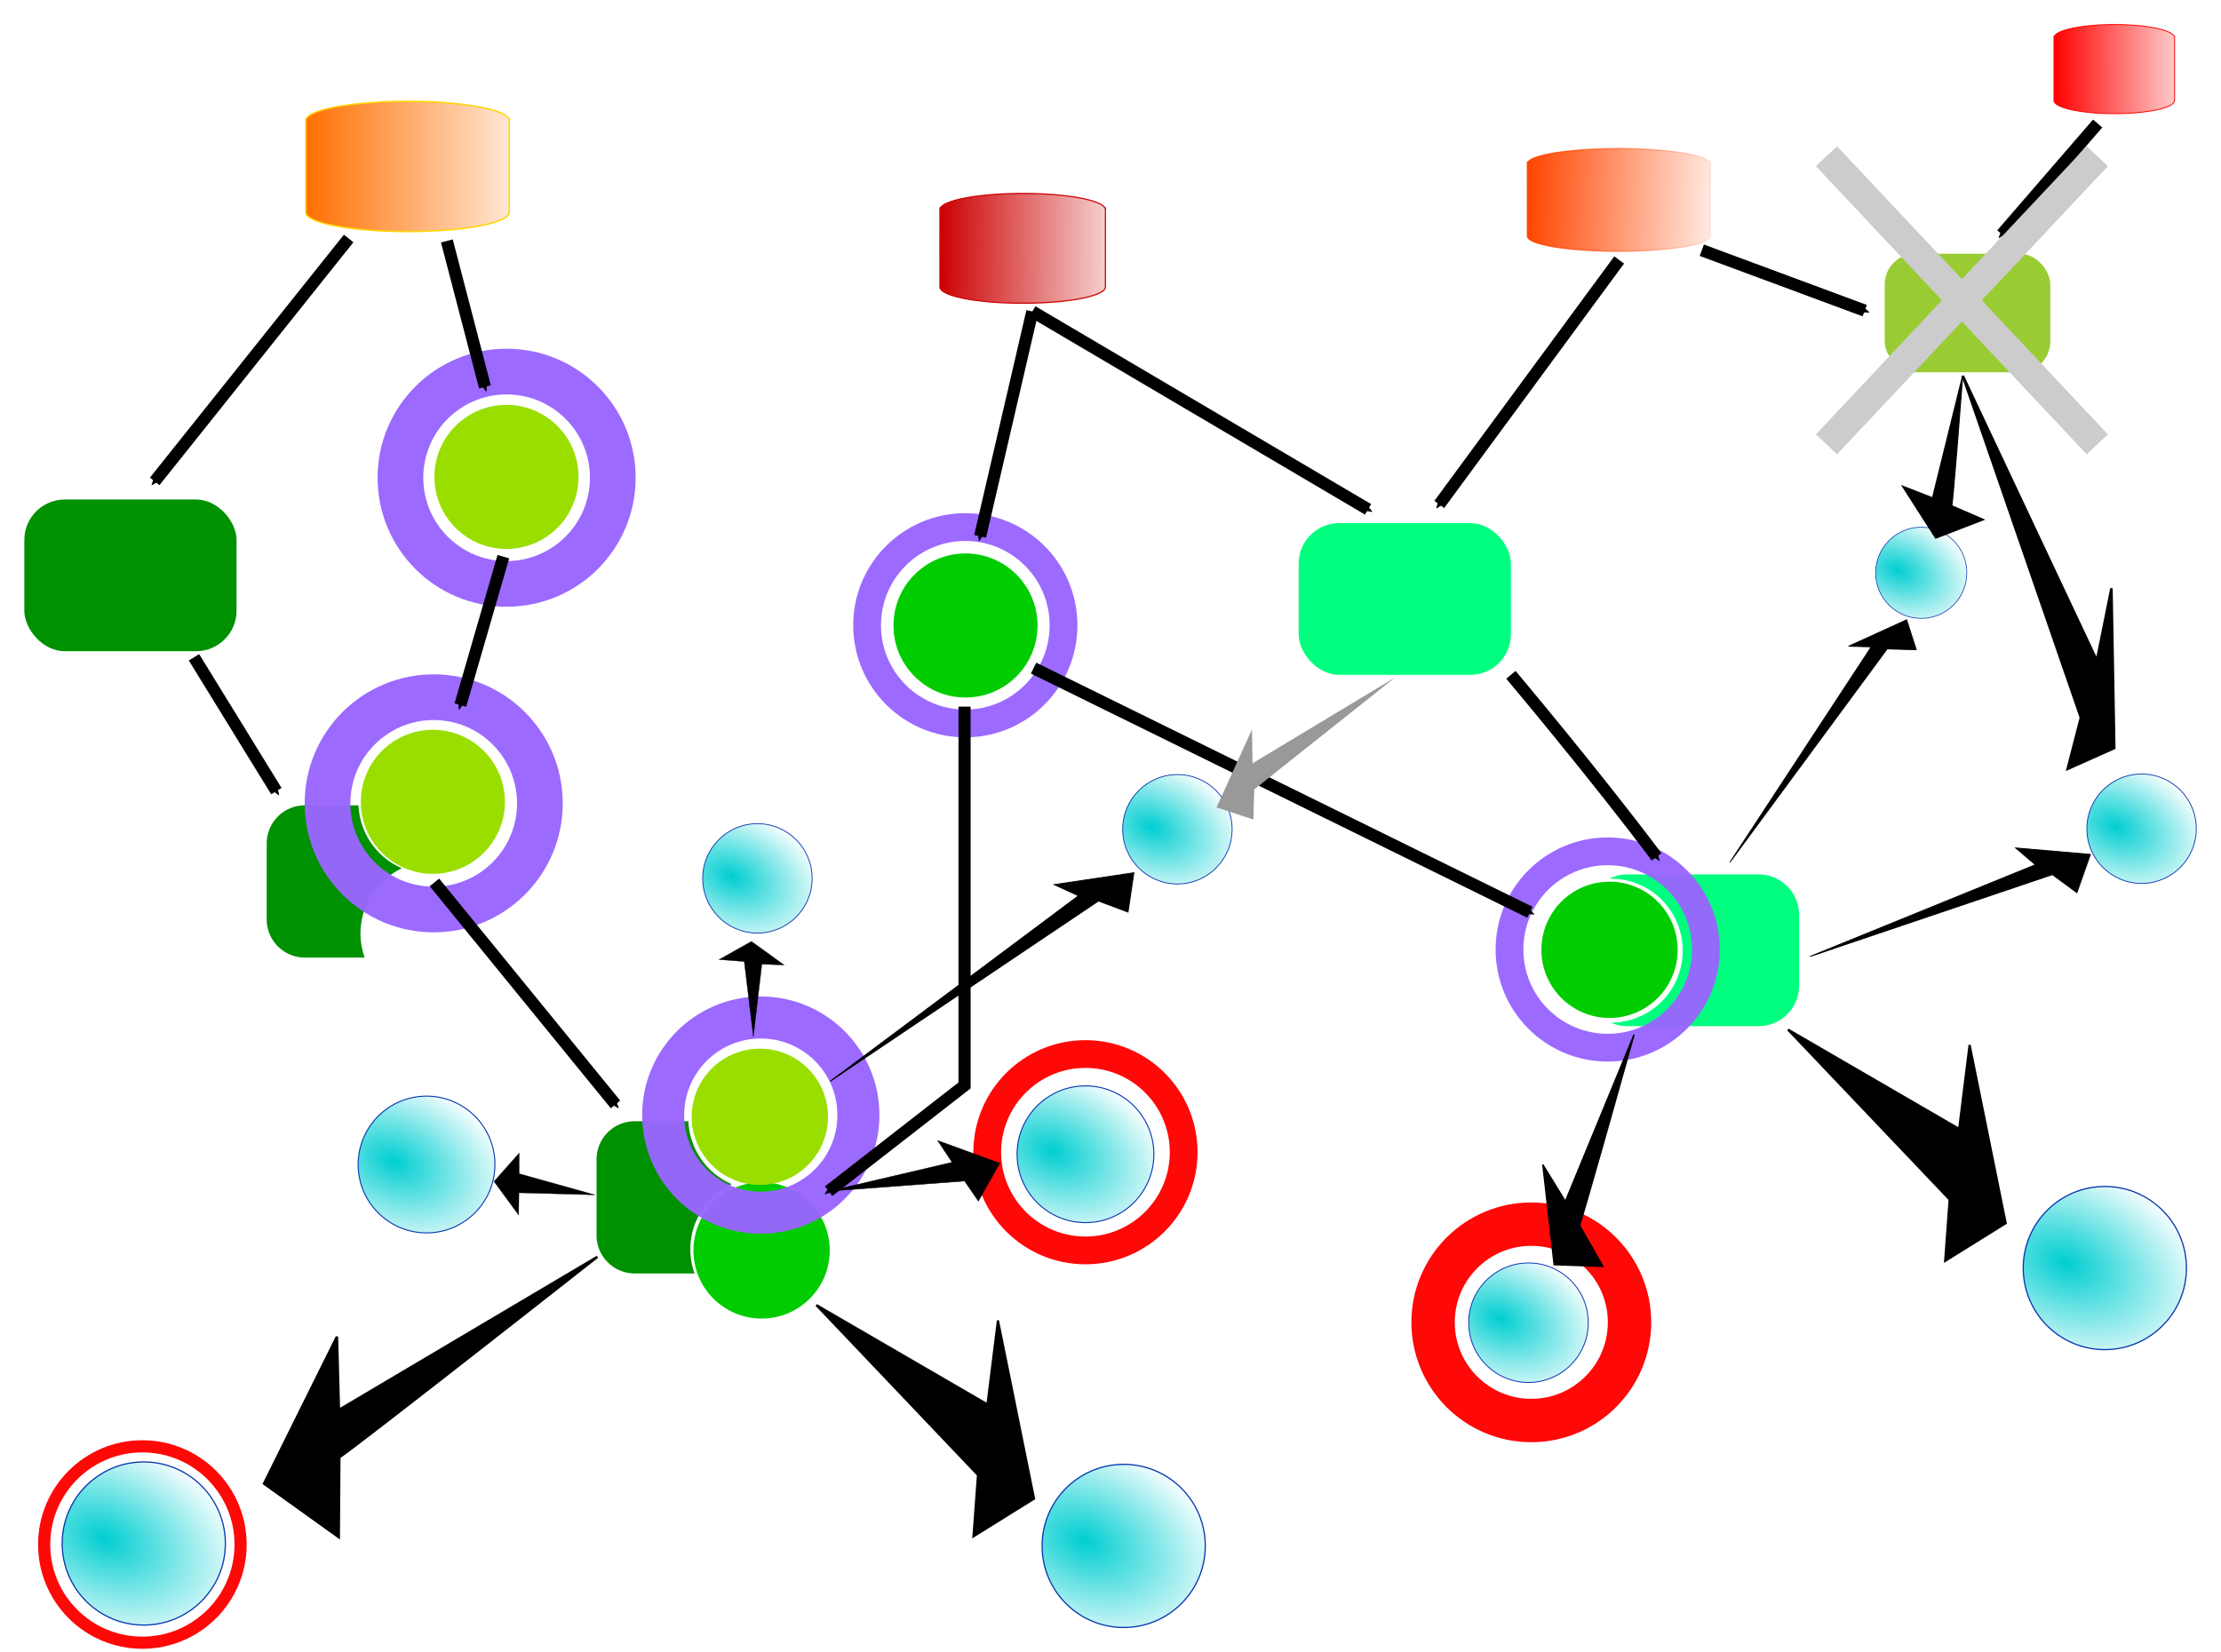 <?xml version="1.0" encoding="UTF-8" standalone="no"?>
<!-- Created with Inkscape (http://www.inkscape.org/) -->

<svg
   xmlns:dc="http://purl.org/dc/elements/1.1/"
   xmlns:cc="http://creativecommons.org/ns#"
   xmlns:rdf="http://www.w3.org/1999/02/22-rdf-syntax-ns#"
   xmlns:svg="http://www.w3.org/2000/svg"
   xmlns="http://www.w3.org/2000/svg"
   xmlns:xlink="http://www.w3.org/1999/xlink"
   xmlns:sodipodi="http://sodipodi.sourceforge.net/DTD/sodipodi-0.dtd"
   xmlns:inkscape="http://www.inkscape.org/namespaces/inkscape"
   width="913.748"
   height="680"
   viewBox="0 0 241.762 179.917"
   version="1.1"
   id="svg8"
   inkscape:version="0.92.3 (2405546, 2018-03-11)"
   sodipodi:docname="molecular_network_search_v1_deco.svg"
   inkscape:export-filename="/home/gibbs/git/genexplain-api/docs/mkd/docs/figures/decorated_network_300.png"
   inkscape:export-xdpi="300"
   inkscape:export-ydpi="300">
  <defs
     id="defs2">
    <linearGradient
       inkscape:collect="always"
       id="linearGradient2195">
      <stop
         style="stop-color:#cc0000;stop-opacity:1;"
         offset="0"
         id="stop2191" />
      <stop
         style="stop-color:#cc0000;stop-opacity:0;"
         offset="1"
         id="stop2193" />
    </linearGradient>
    <linearGradient
       inkscape:collect="always"
       id="linearGradient2187">
      <stop
         style="stop-color:#ff0000;stop-opacity:1;"
         offset="0"
         id="stop2183" />
      <stop
         style="stop-color:#ff0000;stop-opacity:0;"
         offset="1"
         id="stop2185" />
    </linearGradient>
    <linearGradient
       inkscape:collect="always"
       id="linearGradient2163">
      <stop
         style="stop-color:#ff6f00;stop-opacity:1;"
         offset="0"
         id="stop2159" />
      <stop
         style="stop-color:#ff6f00;stop-opacity:0;"
         offset="1"
         id="stop2161" />
    </linearGradient>
    <marker
       inkscape:stockid="Arrow2Send"
       orient="auto"
       refY="0"
       refX="0"
       id="marker1260"
       style="overflow:visible"
       inkscape:isstock="true">
      <path
         inkscape:connector-curvature="0"
         id="path1258"
         style="fill:#000000;fill-opacity:1;fill-rule:evenodd;stroke:#000000;stroke-width:0.625;stroke-linejoin:round;stroke-opacity:1"
         d="M 8.719,4.034 -2.207,0.016 8.719,-4.002 c -1.745,2.372 -1.735,5.617 -6e-7,8.035 z"
         transform="matrix(-0.3,0,0,-0.3,0.69,0)" />
    </marker>
    <marker
       inkscape:isstock="true"
       style="overflow:visible"
       id="marker1254"
       refX="0"
       refY="0"
       orient="auto"
       inkscape:stockid="Arrow2Send"
       inkscape:collect="always">
      <path
         transform="matrix(-0.3,0,0,-0.3,0.69,0)"
         d="M 8.719,4.034 -2.207,0.016 8.719,-4.002 c -1.745,2.372 -1.735,5.617 -6e-7,8.035 z"
         style="fill:#000000;fill-opacity:1;fill-rule:evenodd;stroke:#000000;stroke-width:0.625;stroke-linejoin:round;stroke-opacity:1"
         id="path1252"
         inkscape:connector-curvature="0" />
    </marker>
    <marker
       inkscape:stockid="Arrow2Send"
       orient="auto"
       refY="0"
       refX="0"
       id="marker1248"
       style="overflow:visible"
       inkscape:isstock="true"
       inkscape:collect="always">
      <path
         inkscape:connector-curvature="0"
         id="path1246"
         style="fill:#000000;fill-opacity:1;fill-rule:evenodd;stroke:#000000;stroke-width:0.625;stroke-linejoin:round;stroke-opacity:1"
         d="M 8.719,4.034 -2.207,0.016 8.719,-4.002 c -1.745,2.372 -1.735,5.617 -6e-7,8.035 z"
         transform="matrix(-0.3,0,0,-0.3,0.69,0)" />
    </marker>
    <marker
       inkscape:isstock="true"
       style="overflow:visible"
       id="marker1242"
       refX="0"
       refY="0"
       orient="auto"
       inkscape:stockid="Arrow2Send"
       inkscape:collect="always">
      <path
         transform="matrix(-0.3,0,0,-0.3,0.69,0)"
         d="M 8.719,4.034 -2.207,0.016 8.719,-4.002 c -1.745,2.372 -1.735,5.617 -6e-7,8.035 z"
         style="fill:#000000;fill-opacity:1;fill-rule:evenodd;stroke:#000000;stroke-width:0.625;stroke-linejoin:round;stroke-opacity:1"
         id="path1240"
         inkscape:connector-curvature="0" />
    </marker>
    <marker
       inkscape:stockid="Arrow2Send"
       orient="auto"
       refY="0"
       refX="0"
       id="marker1236"
       style="overflow:visible"
       inkscape:isstock="true"
       inkscape:collect="always">
      <path
         inkscape:connector-curvature="0"
         id="path1234"
         style="fill:#000000;fill-opacity:1;fill-rule:evenodd;stroke:#000000;stroke-width:0.625;stroke-linejoin:round;stroke-opacity:1"
         d="M 8.719,4.034 -2.207,0.016 8.719,-4.002 c -1.745,2.372 -1.735,5.617 -6e-7,8.035 z"
         transform="matrix(-0.3,0,0,-0.3,0.69,0)" />
    </marker>
    <marker
       inkscape:isstock="true"
       style="overflow:visible"
       id="marker1230"
       refX="0"
       refY="0"
       orient="auto"
       inkscape:stockid="Arrow2Send"
       inkscape:collect="always">
      <path
         transform="matrix(-0.3,0,0,-0.3,0.69,0)"
         d="M 8.719,4.034 -2.207,0.016 8.719,-4.002 c -1.745,2.372 -1.735,5.617 -6e-7,8.035 z"
         style="fill:#000000;fill-opacity:1;fill-rule:evenodd;stroke:#000000;stroke-width:0.625;stroke-linejoin:round;stroke-opacity:1"
         id="path1228"
         inkscape:connector-curvature="0" />
    </marker>
    <marker
       inkscape:stockid="Arrow2Send"
       orient="auto"
       refY="0"
       refX="0"
       id="marker1224"
       style="overflow:visible"
       inkscape:isstock="true"
       inkscape:collect="always">
      <path
         inkscape:connector-curvature="0"
         id="path1222"
         style="fill:#000000;fill-opacity:1;fill-rule:evenodd;stroke:#000000;stroke-width:0.625;stroke-linejoin:round;stroke-opacity:1"
         d="M 8.719,4.034 -2.207,0.016 8.719,-4.002 c -1.745,2.372 -1.735,5.617 -6e-7,8.035 z"
         transform="matrix(-0.3,0,0,-0.3,0.69,0)" />
    </marker>
    <marker
       inkscape:isstock="true"
       style="overflow:visible"
       id="marker4993"
       refX="0"
       refY="0"
       orient="auto"
       inkscape:stockid="Arrow2Send">
      <path
         transform="matrix(-0.3,0,0,-0.3,0.69,0)"
         d="M 8.719,4.034 -2.207,0.016 8.719,-4.002 c -1.745,2.372 -1.735,5.617 -6e-7,8.035 z"
         style="fill:#000000;fill-opacity:1;fill-rule:evenodd;stroke:#000000;stroke-width:0.625;stroke-linejoin:round;stroke-opacity:1"
         id="path4991"
         inkscape:connector-curvature="0" />
    </marker>
    <marker
       inkscape:isstock="true"
       style="overflow:visible"
       id="marker4189"
       refX="0"
       refY="0"
       orient="auto"
       inkscape:stockid="Arrow2Send">
      <path
         transform="matrix(-0.3,0,0,-0.3,0.69,0)"
         d="M 8.719,4.034 -2.207,0.016 8.719,-4.002 c -1.745,2.372 -1.735,5.617 -6e-7,8.035 z"
         style="fill:#000000;fill-opacity:1;fill-rule:evenodd;stroke:#000000;stroke-width:0.625;stroke-linejoin:round;stroke-opacity:1"
         id="path4187"
         inkscape:connector-curvature="0" />
    </marker>
    <marker
       inkscape:stockid="Arrow2Send"
       orient="auto"
       refY="0"
       refX="0"
       id="marker2281"
       style="overflow:visible"
       inkscape:isstock="true"
       inkscape:collect="always">
      <path
         id="path2279"
         style="fill:#000000;fill-opacity:1;fill-rule:evenodd;stroke:#000000;stroke-width:0.625;stroke-linejoin:round;stroke-opacity:1"
         d="M 8.719,4.034 -2.207,0.016 8.719,-4.002 c -1.745,2.372 -1.735,5.617 -6e-7,8.035 z"
         transform="matrix(-0.3,0,0,-0.3,0.69,0)"
         inkscape:connector-curvature="0" />
    </marker>
    <marker
       inkscape:stockid="Arrow2Send"
       orient="auto"
       refY="0"
       refX="0"
       id="marker1853"
       style="overflow:visible"
       inkscape:isstock="true">
      <path
         id="path1851"
         style="fill:#000000;fill-opacity:1;fill-rule:evenodd;stroke:#000000;stroke-width:0.625;stroke-linejoin:round;stroke-opacity:1"
         d="M 8.719,4.034 -2.207,0.016 8.719,-4.002 c -1.745,2.372 -1.735,5.617 -6e-7,8.035 z"
         transform="matrix(-0.3,0,0,-0.3,0.69,0)"
         inkscape:connector-curvature="0" />
    </marker>
    <marker
       inkscape:isstock="true"
       style="overflow:visible"
       id="marker1535"
       refX="0"
       refY="0"
       orient="auto"
       inkscape:stockid="Arrow2Send"
       inkscape:collect="always">
      <path
         transform="matrix(-0.3,0,0,-0.3,0.69,0)"
         d="M 8.719,4.034 -2.207,0.016 8.719,-4.002 c -1.745,2.372 -1.735,5.617 -6e-7,8.035 z"
         style="fill:#000000;fill-opacity:1;fill-rule:evenodd;stroke:#000000;stroke-width:0.625;stroke-linejoin:round;stroke-opacity:1"
         id="path1533"
         inkscape:connector-curvature="0" />
    </marker>
    <marker
       inkscape:stockid="Arrow2Send"
       orient="auto"
       refY="0"
       refX="0"
       id="Arrow2Send"
       style="overflow:visible"
       inkscape:isstock="true"
       inkscape:collect="always">
      <path
         id="path1154"
         style="fill:#000000;fill-opacity:1;fill-rule:evenodd;stroke:#000000;stroke-width:0.625;stroke-linejoin:round;stroke-opacity:1"
         d="M 8.719,4.034 -2.207,0.016 8.719,-4.002 c -1.745,2.372 -1.735,5.617 -6e-7,8.035 z"
         transform="matrix(-0.3,0,0,-0.3,0.69,0)"
         inkscape:connector-curvature="0" />
    </marker>
    <marker
       inkscape:stockid="Arrow1Send"
       orient="auto"
       refY="0"
       refX="0"
       id="Arrow1Send"
       style="overflow:visible"
       inkscape:isstock="true">
      <path
         id="path1136"
         d="M 0,0 5,-5 -12.5,0 5,5 Z"
         style="fill:#000000;fill-opacity:1;fill-rule:evenodd;stroke:#000000;stroke-width:1pt;stroke-opacity:1"
         transform="matrix(-0.2,0,0,-0.2,-1.2,0)"
         inkscape:connector-curvature="0" />
    </marker>
    <linearGradient
       inkscape:collect="always"
       id="linearGradient1047">
      <stop
         style="stop-color:#ff4500;stop-opacity:1;"
         offset="0"
         id="stop1043" />
      <stop
         style="stop-color:#ff4500;stop-opacity:0;"
         offset="1"
         id="stop1045" />
    </linearGradient>
    <linearGradient
       inkscape:collect="always"
       id="linearGradient1039">
      <stop
         style="stop-color:#ff4500;stop-opacity:1;"
         offset="0"
         id="stop1035" />
      <stop
         style="stop-color:#ff4500;stop-opacity:0;"
         offset="1"
         id="stop1037" />
    </linearGradient>
    <inkscape:perspective
       sodipodi:type="inkscape:persp3d"
       inkscape:vp_x="0 : 89.958365 : 1"
       inkscape:vp_y="0 : 1000.0013 : 0"
       inkscape:vp_z="264.58333 : 89.958365 : 1"
       inkscape:persp3d-origin="132.29167 : 54.680586 : 1"
       id="perspective1005" />
    <linearGradient
       inkscape:collect="always"
       id="linearGradient861">
      <stop
         style="stop-color:#00ced1;stop-opacity:1;"
         offset="0"
         id="stop857" />
      <stop
         style="stop-color:#00ced1;stop-opacity:0;"
         offset="1"
         id="stop859" />
    </linearGradient>
    <radialGradient
       inkscape:collect="always"
       xlink:href="#linearGradient861"
       id="radialGradient863"
       cx="24.19"
       cy="267.612"
       fx="24.19"
       fy="267.612"
       r="8.882"
       gradientUnits="userSpaceOnUse"
       gradientTransform="matrix(1.714,0.752,-0.5,1.14,109.742,-54.679)" />
    <radialGradient
       inkscape:collect="always"
       xlink:href="#linearGradient861"
       id="radialGradient877"
       gradientUnits="userSpaceOnUse"
       gradientTransform="matrix(1.436,0.63,-0.419,0.956,197.99,-44.643)"
       cx="24.19"
       cy="267.612"
       fx="24.19"
       fy="267.612"
       r="8.882" />
    <radialGradient
       inkscape:collect="always"
       xlink:href="#linearGradient861"
       id="radialGradient881"
       gradientUnits="userSpaceOnUse"
       gradientTransform="matrix(1.714,0.752,-0.5,1.14,216.409,-54.416)"
       cx="24.19"
       cy="267.612"
       fx="24.19"
       fy="267.612"
       r="8.882" />
    <radialGradient
       inkscape:collect="always"
       xlink:href="#linearGradient861"
       id="radialGradient885"
       gradientUnits="userSpaceOnUse"
       gradientTransform="matrix(1.255,0.551,-0.366,0.835,236.911,7.894)"
       cx="24.19"
       cy="267.612"
       fx="24.19"
       fy="267.612"
       r="8.882" />
    <radialGradient
       inkscape:collect="always"
       xlink:href="#linearGradient861"
       id="radialGradient889"
       gradientUnits="userSpaceOnUse"
       gradientTransform="matrix(1.714,0.752,-0.5,1.14,323.209,-84.673)"
       cx="24.19"
       cy="267.612"
       fx="24.19"
       fy="267.612"
       r="8.882" />
    <radialGradient
       inkscape:collect="always"
       xlink:href="#linearGradient861"
       id="radialGradient893"
       gradientUnits="userSpaceOnUse"
       gradientTransform="matrix(1.149,0.504,-0.335,0.765,147.515,-20.4)"
       cx="24.19"
       cy="267.612"
       fx="24.19"
       fy="267.612"
       r="8.882" />
    <radialGradient
       inkscape:collect="always"
       xlink:href="#linearGradient861"
       id="radialGradient897"
       gradientUnits="userSpaceOnUse"
       gradientTransform="matrix(1.149,0.504,-0.335,0.765,193.23,-25.746)"
       cx="24.19"
       cy="267.612"
       fx="24.19"
       fy="267.612"
       r="8.882" />
    <radialGradient
       inkscape:collect="always"
       xlink:href="#linearGradient861"
       id="radialGradient901"
       gradientUnits="userSpaceOnUse"
       gradientTransform="matrix(1.149,0.504,-0.335,0.765,298.185,-25.805)"
       cx="24.19"
       cy="267.612"
       fx="24.19"
       fy="267.612"
       r="8.882" />
    <radialGradient
       inkscape:collect="always"
       xlink:href="#linearGradient861"
       id="radialGradient905"
       gradientUnits="userSpaceOnUse"
       gradientTransform="matrix(1.436,0.63,-0.419,0.956,126.263,-43.526)"
       cx="24.19"
       cy="267.612"
       fx="24.19"
       fy="267.612"
       r="8.882" />
    <radialGradient
       inkscape:collect="always"
       xlink:href="#linearGradient861"
       id="radialGradient909"
       gradientUnits="userSpaceOnUse"
       gradientTransform="matrix(0.958,0.42,-0.28,0.637,264.357,-17.483)"
       cx="24.19"
       cy="267.612"
       fx="24.19"
       fy="267.612"
       r="8.882" />
    <linearGradient
       inkscape:collect="always"
       xlink:href="#linearGradient1039"
       id="linearGradient1041"
       x1="190.428"
       y1="123.48"
       x2="213.139"
       y2="124.274"
       gradientUnits="userSpaceOnUse"
       gradientTransform="translate(-18.221,-0.625)" />
    <linearGradient
       inkscape:collect="always"
       xlink:href="#linearGradient1047"
       id="linearGradient1049"
       x1="190.428"
       y1="123.48"
       x2="213.139"
       y2="124.274"
       gradientUnits="userSpaceOnUse"
       gradientTransform="translate(-18.221,-0.625)" />
    <linearGradient
       inkscape:collect="always"
       xlink:href="#linearGradient2163"
       id="linearGradient2165"
       x1="39.216"
       y1="119.206"
       x2="66.056"
       y2="119.206"
       gradientUnits="userSpaceOnUse" />
    <linearGradient
       inkscape:collect="always"
       xlink:href="#linearGradient2187"
       id="linearGradient2189"
       x1="229.538"
       y1="108.607"
       x2="246.268"
       y2="108.513"
       gradientUnits="userSpaceOnUse" />
    <linearGradient
       inkscape:collect="always"
       xlink:href="#linearGradient2195"
       id="linearGradient2197"
       x1="108.258"
       y1="128.123"
       x2="130.656"
       y2="128.218"
       gradientUnits="userSpaceOnUse" />
    <marker
       inkscape:isstock="true"
       style="overflow:visible"
       id="marker1121"
       refX="0"
       refY="0"
       orient="auto"
       inkscape:stockid="Arrow2Send">
      <path
         transform="matrix(-0.3,0,0,-0.3,0.69,0)"
         d="M 8.719,4.034 -2.207,0.016 8.719,-4.002 c -1.745,2.372 -1.735,5.617 -6e-7,8.035 z"
         style="fill:#4d4d4d;fill-opacity:1;fill-rule:evenodd;stroke:#4d4d4d;stroke-width:0.625;stroke-linejoin:round;stroke-opacity:1"
         id="path1119"
         inkscape:connector-curvature="0" />
    </marker>
    <marker
       inkscape:stockid="Arrow2Send"
       orient="auto"
       refY="0"
       refX="0"
       id="marker3915"
       style="overflow:visible"
       inkscape:isstock="true">
      <path
         inkscape:connector-curvature="0"
         id="path3913"
         style="fill:#4d4d4d;fill-opacity:1;fill-rule:evenodd;stroke:#4d4d4d;stroke-width:0.625;stroke-linejoin:round;stroke-opacity:1"
         d="M 8.719,4.034 -2.207,0.016 8.719,-4.002 c -1.745,2.372 -1.735,5.617 -6e-7,8.035 z"
         transform="matrix(-0.3,0,0,-0.3,0.69,0)" />
    </marker>
  </defs>
  <sodipodi:namedview
     id="base"
     pagecolor="#ffffff"
     bordercolor="#666666"
     borderopacity="1.0"
     inkscape:pageopacity="1"
     inkscape:pageshadow="2"
     inkscape:zoom="0.7"
     inkscape:cx="299.38921"
     inkscape:cy="426.5974"
     inkscape:document-units="mm"
     inkscape:current-layer="layer1"
     showgrid="false"
     inkscape:window-width="1600"
     inkscape:window-height="840"
     inkscape:window-x="0"
     inkscape:window-y="0"
     inkscape:window-maximized="1"
     units="px"
     fit-margin-left="10"
     fit-margin-bottom="10"
     fit-margin-right="10"
     fit-margin-top="0" />
  <g
     inkscape:label="Layer 1"
     inkscape:groupmode="layer"
     id="layer1"
     transform="translate(-6.008,-101.084)">
    <circle
       style="fill:url(#radialGradient863);fill-opacity:1;stroke:#0031ad;stroke-width:0.132;stroke-miterlimit:4;stroke-dasharray:none;stroke-dashoffset:0;stroke-opacity:0.965"
       id="path29"
       cx="21.658"
       cy="269.143"
       r="8.882" />
    <circle
       cy="226.76"
       cx="124.165"
       id="circle875"
       style="fill:url(#radialGradient877);fill-opacity:1;stroke:#0031ad;stroke-width:0.111;stroke-miterlimit:4;stroke-dasharray:none;stroke-dashoffset:0;stroke-opacity:0.965"
       r="7.445" />
    <circle
       style="fill:url(#radialGradient881);fill-opacity:1;stroke:#0031ad;stroke-width:0.132;stroke-miterlimit:4;stroke-dasharray:none;stroke-dashoffset:0;stroke-opacity:0.965"
       id="circle879"
       cx="128.325"
       cy="269.406"
       r="8.882" />
    <circle
       style="fill:none;fill-opacity:1;stroke:#ff0000;stroke-width:4.723;stroke-miterlimit:4;stroke-dasharray:none;stroke-dashoffset:0;stroke-opacity:0.965"
       id="circle2222"
       cx="172.695"
       cy="245.061"
       r="10.691" />
    <circle
       cy="245.102"
       cx="172.387"
       id="circle883"
       style="fill:url(#radialGradient885);fill-opacity:1;stroke:#0031ad;stroke-width:0.097;stroke-miterlimit:4;stroke-dasharray:none;stroke-dashoffset:0;stroke-opacity:0.965"
       r="6.507" />
    <circle
       style="fill:url(#radialGradient889);fill-opacity:1;stroke:#0031ad;stroke-width:0.132;stroke-miterlimit:4;stroke-dasharray:none;stroke-dashoffset:0;stroke-opacity:0.965"
       id="circle887"
       cx="235.125"
       cy="239.15"
       r="8.882" />
    <ellipse
       style="fill:url(#radialGradient893);fill-opacity:1;stroke:#0031ad;stroke-width:0.089;stroke-miterlimit:4;stroke-dasharray:none;stroke-dashoffset:0;stroke-opacity:0.965"
       id="circle891"
       cx="88.455"
       cy="196.722"
       rx="5.956"
       ry="5.956" />
    <circle
       cy="191.376"
       cx="134.17"
       id="circle895"
       style="fill:url(#radialGradient897);fill-opacity:1;stroke:#0031ad;stroke-width:0.089;stroke-miterlimit:4;stroke-dasharray:none;stroke-dashoffset:0;stroke-opacity:0.965"
       r="5.956" />
    <circle
       style="fill:url(#radialGradient901);fill-opacity:1;stroke:#0031ad;stroke-width:0.089;stroke-miterlimit:4;stroke-dasharray:none;stroke-dashoffset:0;stroke-opacity:0.965"
       id="circle899"
       cx="239.125"
       cy="191.317"
       r="5.956" />
    <circle
       r="7.445"
       style="fill:url(#radialGradient905);fill-opacity:1;stroke:#0031ad;stroke-width:0.111;stroke-miterlimit:4;stroke-dasharray:none;stroke-dashoffset:0;stroke-opacity:0.965"
       id="circle903"
       cx="52.438"
       cy="227.877" />
    <circle
       style="fill:url(#radialGradient909);fill-opacity:1;stroke:#0031ad;stroke-width:0.074;stroke-miterlimit:4;stroke-dasharray:none;stroke-dashoffset:0;stroke-opacity:0.965"
       id="circle907"
       cx="215.14"
       cy="163.452"
       r="4.963" />
    <path
       style="fill:url(#linearGradient2197);fill-opacity:1;stroke:#cc0000;stroke-width:0.13;stroke-miterlimit:4;stroke-dasharray:none;stroke-dashoffset:0;stroke-opacity:0.965"
       d="m 117.331,122.147 a 9.007,1.764 0 0 0 -8.951,1.574 h -0.058 v 8.634 h 0.005 a 9.007,1.764 0 0 0 9.003,1.746 9.007,1.764 0 0 0 9.002,-1.746 h 0.006 v -8.634 h -0.064 a 9.007,1.764 0 0 0 -8.944,-1.574 z"
       id="path911"
       inkscape:connector-curvature="0"
       inkscape:transform-center-x="0.53453909"
       inkscape:transform-center-y="0.53453899" />
    <path
       style="fill:url(#linearGradient2165);fill-opacity:1;stroke:#ffd700;stroke-width:0.157;stroke-miterlimit:4;stroke-dasharray:none;stroke-dashoffset:0;stroke-opacity:0.965"
       d="m 50.368,112.114 a 11.072,2.094 0 0 0 -11.003,1.868 h -0.071 v 10.245 h 0.006 a 11.072,2.094 0 0 0 11.068,2.071 11.072,2.094 0 0 0 11.066,-2.071 h 0.008 v -10.245 h -0.079 a 11.072,2.094 0 0 0 -10.994,-1.868 z"
       id="path945"
       inkscape:connector-curvature="0" />
    <path
       style="fill:url(#linearGradient1049);fill-opacity:1;stroke:url(#linearGradient1041);stroke-width:0.132;stroke-miterlimit:4;stroke-dasharray:none;stroke-dashoffset:0;stroke-opacity:0.965"
       d="m 182.226,117.262 a 9.95,1.651 0 0 0 -9.889,1.473 h -0.064 v 8.079 h 0.005 a 9.95,1.651 0 0 0 9.947,1.633 9.95,1.651 0 0 0 9.945,-1.633 h 0.007 v -8.079 h -0.071 a 9.95,1.651 0 0 0 -9.881,-1.473 z"
       id="path965"
       inkscape:connector-curvature="0" />
    <path
       inkscape:connector-curvature="0"
       id="path993"
       d="m 236.154,103.755 a 6.565,1.433 0 0 0 -6.524,1.278 h -0.042 v 7.01 h 0.004 a 6.565,1.433 0 0 0 6.563,1.417 6.565,1.433 0 0 0 6.562,-1.417 h 0.005 v -7.01 h -0.047 a 6.565,1.433 0 0 0 -6.519,-1.278 z"
       style="fill:url(#linearGradient2189);fill-opacity:1;stroke:#ff0000;stroke-width:0.1;stroke-miterlimit:4;stroke-dasharray:none;stroke-dashoffset:0;stroke-opacity:0.965" />
    <g
       sodipodi:type="inkscape:box3d"
       id="g1007"
       style="fill:#20b2aa;fill-opacity:0;stroke:#20b2aa;stroke-width:0.5;stroke-miterlimit:4;stroke-dasharray:none;stroke-dashoffset:0;stroke-opacity:0.965"
       inkscape:perspectiveID="#perspective1005"
       inkscape:corner0="0.45833337 : 0.17087674 : 0 : 1"
       inkscape:corner7="0.32075475 : 0.15259303 : 0.25 : 1">
      <path
         sodipodi:type="inkscape:box3dside"
         id="path1009"
         style="fill:#353564;fill-rule:evenodd;stroke:none;stroke-linejoin:round"
         inkscape:box3dsidetype="6"
         d="M 96.723,98.06 V 110.598 L 122.167,122.37 V 111.667 Z"
         points="96.723,110.598 122.167,122.37 122.167,111.667 96.723,98.06 " />
      <path
         sodipodi:type="inkscape:box3dside"
         id="path1019"
         style="fill:#e9e9ff;fill-rule:evenodd;stroke:none;stroke-linejoin:round"
         inkscape:box3dsidetype="11"
         d="m 122.167,111.667 10.174,-6.952 v 11.64 l -10.174,6.015 z"
         points="132.341,104.715 132.341,116.355 122.167,122.37 122.167,111.667 " />
      <path
         sodipodi:type="inkscape:box3dside"
         id="path1011"
         style="fill:#4d4d9f;fill-rule:evenodd;stroke:none;stroke-linejoin:round"
         inkscape:box3dsidetype="5"
         d="m 96.723,98.06 9.449,-9.686 26.169,16.341 -10.174,6.952 z"
         points="106.172,88.375 132.341,104.715 122.167,111.667 96.723,98.06 " />
      <path
         sodipodi:type="inkscape:box3dside"
         id="path1017"
         style="fill:#afafde;fill-rule:evenodd;stroke:none;stroke-linejoin:round"
         inkscape:box3dsidetype="13"
         d="m 96.723,110.598 9.449,-8.38 26.169,14.137 -10.174,6.015 z"
         points="106.172,102.218 132.341,116.355 122.167,122.37 96.723,110.598 " />
      <path
         sodipodi:type="inkscape:box3dside"
         id="path1015"
         style="fill:#d7d7ff;fill-rule:evenodd;stroke:none;stroke-linejoin:round"
         inkscape:box3dsidetype="14"
         d="m 106.172,88.375 v 13.843 l 26.169,14.137 v -11.64 z"
         points="106.172,102.218 132.341,116.355 132.341,104.715 106.172,88.375 " />
      <path
         sodipodi:type="inkscape:box3dside"
         id="path1013"
         style="fill:#8686bf;fill-rule:evenodd;stroke:none;stroke-linejoin:round"
         inkscape:box3dsidetype="3"
         d="m 96.723,98.06 9.449,-9.686 v 13.843 l -9.449,8.38 z"
         points="106.172,88.375 106.172,102.218 96.723,110.598 96.723,98.06 " />
    </g>
    <g
       sodipodi:type="inkscape:box3d"
       id="g1021"
       style="fill:#20b2aa;fill-opacity:0;stroke:#20b2aa;stroke-width:0.5;stroke-miterlimit:4;stroke-dasharray:none;stroke-dashoffset:0;stroke-opacity:0.965"
       inkscape:perspectiveID="#perspective1005"
       inkscape:corner0="0.32075475 : 0.15259303 : 0 : 1"
       inkscape:corner7="0.13888893 : 0.12567709 : 0.2840493 : 1">
      <path
         sodipodi:type="inkscape:box3dside"
         id="path1023"
         style="fill:#20b2aa;fill-opacity:0;fill-rule:evenodd;stroke:none;stroke-width:0.5;stroke-linejoin:round;stroke-miterlimit:4;stroke-dasharray:none"
         inkscape:box3dsidetype="6"
         d="m 106.172,102.218 v 20.379 l 29.102,12.115 V 117.94 Z"
         points="106.172,122.597 135.274,134.712 135.274,117.94 106.172,102.218 " />
      <path
         sodipodi:type="inkscape:box3dside"
         id="path1033"
         style="fill:#20b2aa;fill-opacity:0;fill-rule:evenodd;stroke:none;stroke-width:0.5;stroke-linejoin:round;stroke-miterlimit:4;stroke-dasharray:none"
         inkscape:box3dsidetype="11"
         d="m 135.274,117.94 16.521,-9.343 v 18.916 l -16.521,7.2 z"
         points="151.796,108.597 151.796,127.512 135.274,134.712 135.274,117.94 " />
      <path
         sodipodi:type="inkscape:box3dside"
         id="path1025"
         style="fill:#20b2aa;fill-opacity:0;fill-rule:evenodd;stroke:none;stroke-width:0.5;stroke-linejoin:round;stroke-miterlimit:4;stroke-dasharray:none"
         inkscape:box3dsidetype="5"
         d="m 106.172,102.218 15.995,-14.184 29.629,20.563 -16.521,9.343 z"
         points="122.167,88.034 151.796,108.597 135.274,117.94 106.172,102.218 " />
      <path
         sodipodi:type="inkscape:box3dside"
         id="path1031"
         style="fill:#20b2aa;fill-opacity:0;fill-rule:evenodd;stroke:none;stroke-width:0.5;stroke-linejoin:round;stroke-miterlimit:4;stroke-dasharray:none"
         inkscape:box3dsidetype="13"
         d="m 106.172,122.597 15.995,-10.93 29.629,15.845 -16.521,7.2 z"
         points="122.167,111.667 151.796,127.512 135.274,134.712 106.172,122.597 " />
      <path
         sodipodi:type="inkscape:box3dside"
         id="path1029"
         style="fill:#20b2aa;fill-opacity:0;fill-rule:evenodd;stroke:none;stroke-width:0.5;stroke-linejoin:round;stroke-miterlimit:4;stroke-dasharray:none"
         inkscape:box3dsidetype="14"
         d="m 122.167,88.034 v 23.634 l 29.629,15.845 v -18.916 z"
         points="122.167,111.667 151.796,127.512 151.796,108.597 122.167,88.034 " />
      <path
         sodipodi:type="inkscape:box3dside"
         id="path1027"
         style="fill:#20b2aa;fill-opacity:0;fill-rule:evenodd;stroke:none;stroke-width:0.5;stroke-linejoin:round;stroke-miterlimit:4;stroke-dasharray:none"
         inkscape:box3dsidetype="3"
         d="m 106.172,102.218 15.995,-14.184 v 23.634 l -15.995,10.93 z"
         points="122.167,88.034 122.167,111.667 106.172,122.597 106.172,102.218 " />
    </g>
    <circle
       r="7.843"
       cy="169.187"
       cx="111.106"
       id="circle1061"
       style="fill:#00cc00;fill-opacity:1;stroke:none;stroke-width:0.132;stroke-miterlimit:4;stroke-dasharray:none;stroke-dashoffset:0;stroke-opacity:0.965" />
    <rect
       style="fill:#00ff7f;fill-opacity:1;stroke:none;stroke-width:0.15;stroke-miterlimit:4;stroke-dasharray:none;stroke-dashoffset:0;stroke-opacity:0.965"
       id="rect1070"
       width="23.102"
       height="16.518"
       x="147.371"
       y="158.041"
       ry="4.41" />
    <circle
       style="fill:#9ade00;fill-opacity:1;stroke:none;stroke-width:0.132;stroke-miterlimit:4;stroke-dasharray:none;stroke-dashoffset:0;stroke-opacity:0.965"
       id="circle1072"
       cx="61.138"
       cy="153.01"
       r="7.843"
       inkscape:transform-center-x="-1.889881"
       inkscape:transform-center-y="-2.2678571" />
    <path
       inkscape:connector-curvature="0"
       id="path1074"
       d="m 39.195,188.771 c -2.303,0 -4.157,1.855 -4.157,4.158 v 8.255 c 0,2.303 1.854,4.158 4.157,4.158 h 6.511 a 7.843,7.843 0 0 1 -0.461,-2.628 7.843,7.843 0 0 1 4.511,-7.091 7.843,7.843 0 0 1 -4.725,-6.853 z"
       style="fill:#009100;fill-opacity:1;stroke:none;stroke-width:0.132;stroke-miterlimit:4;stroke-dasharray:none;stroke-dashoffset:0;stroke-opacity:0.965" />
    <circle
       inkscape:transform-center-y="-2.2678571"
       inkscape:transform-center-x="-1.889881"
       r="7.843"
       cy="188.389"
       cx="53.125"
       id="circle1078"
       style="fill:#9ade00;fill-opacity:1;stroke:none;stroke-width:0.132;stroke-miterlimit:4;stroke-dasharray:none;stroke-dashoffset:0;stroke-opacity:0.965" />
    <path
       style="fill:#009100;fill-opacity:1;stroke:none;stroke-width:0.132;stroke-miterlimit:4;stroke-dasharray:none;stroke-dashoffset:0;stroke-opacity:0.965"
       d="m 75.102,223.166 c -2.303,0 -4.157,1.855 -4.157,4.158 v 8.255 c 0,2.303 1.854,4.158 4.157,4.158 h 6.511 a 7.843,7.843 0 0 1 -0.461,-2.628 7.843,7.843 0 0 1 4.511,-7.091 7.843,7.843 0 0 1 -4.725,-6.853 z"
       id="path1080"
       inkscape:connector-curvature="0" />
    <path
       style="fill:#00ff7f;fill-opacity:1;stroke:none;stroke-width:0.15;stroke-miterlimit:4;stroke-dasharray:none;stroke-dashoffset:0;stroke-opacity:0.965"
       d="m 183.153,196.292 c -0.708,0 -1.372,0.169 -1.964,0.463 a 7.843,7.843 0 0 1 0.145,-0.005 7.843,7.843 0 0 1 7.843,7.843 7.843,7.843 0 0 1 -7.806,7.842 c 0.545,0.24 1.147,0.376 1.782,0.376 h 14.282 c 2.443,0 4.41,-1.967 4.41,-4.41 v -7.699 c 0,-2.443 -1.967,-4.41 -4.41,-4.41 z"
       id="rect1084"
       inkscape:connector-curvature="0" />
    <circle
       style="fill:#00cc00;fill-opacity:1;stroke:none;stroke-width:0.125;stroke-miterlimit:4;stroke-dasharray:none;stroke-dashoffset:0;stroke-opacity:0.965"
       id="circle1089"
       cx="181.211"
       cy="204.5"
       r="7.418" />
    <circle
       r="7.418"
       cy="237.233"
       cx="88.909"
       id="circle1091"
       style="fill:#00cc00;fill-opacity:1;stroke:none;stroke-width:0.125;stroke-miterlimit:4;stroke-dasharray:none;stroke-dashoffset:0;stroke-opacity:0.965" />
    <circle
       r="10.691"
       cy="169.164"
       cx="111.085"
       id="circle2226"
       style="fill:none;fill-opacity:1;stroke:#9966ff;stroke-width:3.023;stroke-miterlimit:4;stroke-dasharray:none;stroke-dashoffset:0;stroke-opacity:0.965" />
    <circle
       style="fill:none;fill-opacity:1;stroke:#9966ff;stroke-width:4.575;stroke-miterlimit:4;stroke-dasharray:none;stroke-dashoffset:0;stroke-opacity:0.965"
       id="circle2232"
       cx="88.822"
       cy="222.496"
       r="10.626" />
    <path
       style="fill:none;stroke:#000000;stroke-width:1.323;stroke-linecap:butt;stroke-linejoin:miter;stroke-miterlimit:4;stroke-dasharray:none;stroke-opacity:1;marker-end:url(#marker2281)"
       d="m 111,178.026 v 41.242 l -14.791,11.514"
       id="path2277"
       inkscape:connector-curvature="0"
       sodipodi:nodetypes="ccc" />
    <circle
       style="fill:#9ade00;fill-opacity:1;stroke:none;stroke-width:0.125;stroke-miterlimit:4;stroke-dasharray:none;stroke-dashoffset:0;stroke-opacity:0.965"
       id="circle1093"
       cx="88.72"
       cy="222.681"
       r="7.418" />
    <path
       style="fill:#000003;fill-opacity:1;stroke:#000000;stroke-width:0.265px;stroke-linecap:butt;stroke-linejoin:miter;stroke-opacity:1"
       d="m 71.034,237.929 c -27.715,21.777 -28.093,21.822 -28.093,21.822 l -0.058,8.7 -8.136,-5.829 7.938,-16.001 0.214,7.973 z"
       id="path1095"
       inkscape:connector-curvature="0"
       sodipodi:nodetypes="ccccccc" />
    <rect
       ry="4.41"
       y="155.471"
       x="8.654"
       height="16.518"
       width="23.102"
       id="rect1097"
       style="fill:#009100;fill-opacity:1;stroke:none;stroke-width:0.15;stroke-miterlimit:4;stroke-dasharray:none;stroke-dashoffset:0;stroke-opacity:0.965" />
    <path
       sodipodi:nodetypes="ccccccc"
       inkscape:connector-curvature="0"
       id="path1099"
       d="m 94.867,243.179 18.63,10.82 1.139,-9.146 3.929,19.404 -6.589,4.105 0.49,-6.677 z"
       style="fill:#000003;fill-opacity:1;stroke:#000000;stroke-width:0.239px;stroke-linecap:butt;stroke-linejoin:miter;stroke-opacity:1"
       inkscape:transform-center-x="8.8541156"
       inkscape:transform-center-y="-10.947454" />
    <rect
       ry="3.341"
       y="128.707"
       x="211.162"
       height="12.91"
       width="18.024"
       id="rect1101"
       style="fill:#99cc33;fill-opacity:1;stroke:none;stroke-width:0.15;stroke-miterlimit:4;stroke-dasharray:none;stroke-dashoffset:0;stroke-opacity:0.965" />
    <path
       sodipodi:nodetypes="ccccccc"
       inkscape:connector-curvature="0"
       id="path1105"
       d="m 70.758,231.182 -8.263,-0.226 -0.03,2.421 -2.68,-3.653 2.736,-3.093 -0.002,2.246 z"
       style="fill:#000003;fill-opacity:1;stroke:#000000;stroke-width:0.034px;stroke-linecap:butt;stroke-linejoin:miter;stroke-opacity:1" />
    <path
       style="fill:#000003;fill-opacity:1;stroke:#000000;stroke-width:0.033px;stroke-linecap:butt;stroke-linejoin:miter;stroke-opacity:1"
       d="m 88.01,213.988 -0.988,-8.215 -2.745,-0.208 3.525,-1.977 3.561,2.568 -2.423,-0.089 z"
       id="path1107"
       inkscape:connector-curvature="0"
       sodipodi:nodetypes="ccccccc" />
    <circle
       r="10.691"
       cy="226.54"
       cx="124.163"
       id="circle2220"
       style="fill:none;fill-opacity:1;stroke:#ff0000;stroke-width:3.023;stroke-miterlimit:4;stroke-dasharray:none;stroke-dashoffset:0;stroke-opacity:0.965" />
    <path
       style="fill:#000003;fill-opacity:1;stroke:#000000;stroke-width:0.046px;stroke-linecap:butt;stroke-linejoin:miter;stroke-opacity:1"
       d="m 96.209,230.782 13.439,-3.144 -1.576,-2.374 6.761,2.473 -2.324,4.132 -1.504,-2.192 z"
       id="path1109"
       inkscape:connector-curvature="0"
       sodipodi:nodetypes="ccccccc" />
    <path
       style="fill:none;stroke:#000000;stroke-width:1.323;stroke-linecap:butt;stroke-linejoin:miter;stroke-miterlimit:4;stroke-dasharray:none;stroke-opacity:1;marker-end:url(#Arrow2Send)"
       d="M 27.122,172.652 36.09,187.22"
       id="path1117"
       inkscape:connector-curvature="0"
       sodipodi:nodetypes="cc" />
    <circle
       r="11.559"
       cy="188.554"
       cx="53.217"
       id="circle2230"
       style="fill:none;fill-opacity:1;stroke:#9966ff;stroke-width:4.976;stroke-miterlimit:4;stroke-dasharray:none;stroke-dashoffset:0;stroke-opacity:0.965" />
    <circle
       style="fill:none;fill-opacity:1;stroke:#9966ff;stroke-width:4.976;stroke-miterlimit:4;stroke-dasharray:none;stroke-dashoffset:0;stroke-opacity:0.965"
       id="circle2234"
       cx="61.154"
       cy="153.1"
       r="11.559" />
    <path
       sodipodi:nodetypes="cc"
       inkscape:connector-curvature="0"
       id="path1531"
       d="m 60.798,161.694 -4.677,16.158"
       style="fill:none;stroke:#000000;stroke-width:1.323;stroke-linecap:butt;stroke-linejoin:miter;stroke-miterlimit:4;stroke-dasharray:none;stroke-opacity:1;marker-end:url(#marker1535)" />
    <path
       style="fill:none;stroke:#000000;stroke-width:1.323;stroke-linecap:butt;stroke-linejoin:miter;stroke-miterlimit:4;stroke-dasharray:none;stroke-opacity:1;marker-end:url(#marker1853)"
       d="m 53.296,197.16 19.711,24.176"
       id="path1849"
       inkscape:connector-curvature="0"
       sodipodi:nodetypes="cc" />
    <path
       sodipodi:nodetypes="ccccccc"
       inkscape:connector-curvature="0"
       id="path2269"
       d="m 96.372,218.817 27.035,-20.202 -2.637,-1.211 8.661,-1.292 -0.636,4.279 -3.215,-1.209 z"
       style="fill:#000003;fill-opacity:1;stroke:#000000;stroke-width:0.102px;stroke-linecap:butt;stroke-linejoin:miter;stroke-opacity:1" />
    <circle
       style="fill:none;fill-opacity:1;stroke:#9966ff;stroke-width:3.023;stroke-miterlimit:4;stroke-dasharray:none;stroke-dashoffset:0;stroke-opacity:0.965"
       id="circle2224"
       cx="181.011"
       cy="204.467"
       r="10.691" />
    <path
       sodipodi:nodetypes="cc"
       inkscape:connector-curvature="0"
       id="path4185"
       d="m 170.474,174.559 c 0,0 9.219,10.95 15.859,19.825"
       style="fill:none;stroke:#000000;stroke-width:1.323;stroke-linecap:butt;stroke-linejoin:miter;stroke-miterlimit:4;stroke-dasharray:none;stroke-opacity:1;marker-end:url(#marker4189)" />
    <path
       sodipodi:nodetypes="cc"
       inkscape:connector-curvature="0"
       id="path4989"
       d="m 118.514,173.83 54.028,26.582"
       style="fill:#3a7c0e;stroke:#000000;stroke-width:1.323;stroke-linecap:butt;stroke-linejoin:miter;stroke-miterlimit:4;stroke-dasharray:none;stroke-opacity:1;marker-end:url(#marker4993)" />
    <path
       style="fill:#000003;fill-opacity:1;stroke:#000000;stroke-width:0.09px;stroke-linecap:butt;stroke-linejoin:miter;stroke-opacity:1"
       d="m 194.307,194.982 15.388,-23.469 -2.468,-0.065 6.325,-2.882 1.05,3.262 -3.168,-0.087 z"
       id="path5570"
       inkscape:connector-curvature="0"
       sodipodi:nodetypes="ccccccc" />
    <path
       inkscape:transform-center-y="-10.947454"
       inkscape:transform-center-x="8.8541156"
       style="fill:#000003;fill-opacity:1;stroke:#000000;stroke-width:0.239px;stroke-linecap:butt;stroke-linejoin:miter;stroke-opacity:1"
       d="m 200.636,213.186 18.63,10.82 1.139,-9.146 3.929,19.404 -6.589,4.105 0.49,-6.677 z"
       id="path5572"
       inkscape:connector-curvature="0"
       sodipodi:nodetypes="ccccccc" />
    <path
       style="fill:#000003;fill-opacity:1;stroke:#000000;stroke-width:0.1px;stroke-linecap:butt;stroke-linejoin:miter;stroke-opacity:1"
       d="m 203.048,205.223 24.516,-9.984 -2.139,-1.829 8.127,0.704 -1.469,4.161 -2.664,-1.962 z"
       id="path5574"
       inkscape:connector-curvature="0"
       sodipodi:nodetypes="ccccccc" />
    <path
       sodipodi:nodetypes="ccccccc"
       inkscape:connector-curvature="0"
       id="path5576"
       d="m 183.882,213.731 c -5.781,20.623 -5.935,20.776 -5.935,20.776 l 2.548,4.465 -5.312,-0.19 -1.233,-10.895 2.453,4 z"
       style="fill:#000003;fill-opacity:1;stroke:#000000;stroke-width:0.151px;stroke-linecap:butt;stroke-linejoin:miter;stroke-opacity:1" />
    <path
       style="fill:#000003;fill-opacity:1;stroke:#000000;stroke-width:0.121px;stroke-linecap:butt;stroke-linejoin:miter;stroke-opacity:1"
       d="m 219.646,141.999 c -1.063,14.005 -1.179,14.153 -1.179,14.153 l 3.491,1.509 -5.244,2.021 -3.636,-5.681 3.293,1.284 z"
       id="path5580"
       inkscape:connector-curvature="0"
       sodipodi:nodetypes="ccccccc" />
    <path
       inkscape:transform-center-y="-19.140656"
       inkscape:transform-center-x="6.4454725"
       style="fill:#000003;fill-opacity:1;stroke:#000000;stroke-width:0.27px;stroke-linecap:butt;stroke-linejoin:miter;stroke-opacity:1"
       d="m 219.66,141.999 14.601,31.01 1.585,-7.87 0.309,17.397 -5.08,2.268 1.443,-5.583 z"
       id="path5582"
       inkscape:connector-curvature="0"
       sodipodi:nodetypes="ccccccc" />
    <path
       style="fill:none;stroke:#000000;stroke-width:1.323;stroke-linecap:butt;stroke-linejoin:miter;stroke-miterlimit:4;stroke-dasharray:none;stroke-opacity:1;marker-end:url(#marker1224)"
       d="m 54.651,127.318 4.143,15.891"
       id="path1220"
       inkscape:connector-curvature="0"
       sodipodi:nodetypes="cc" />
    <path
       sodipodi:nodetypes="cc"
       inkscape:connector-curvature="0"
       id="path1226"
       d="M 43.96,127.051 22.846,153.499"
       style="fill:none;stroke:#000000;stroke-width:1.323;stroke-linecap:butt;stroke-linejoin:miter;stroke-miterlimit:4;stroke-dasharray:none;stroke-opacity:1;marker-end:url(#marker1230)" />
    <path
       style="fill:none;stroke:#000000;stroke-width:1.323;stroke-linecap:butt;stroke-linejoin:miter;stroke-miterlimit:4;stroke-dasharray:none;stroke-opacity:1;marker-end:url(#marker1236)"
       d="m 118.382,135 -5.684,24.482"
       id="path1232"
       inkscape:connector-curvature="0"
       sodipodi:nodetypes="cc" />
    <path
       sodipodi:nodetypes="cc"
       inkscape:connector-curvature="0"
       id="path1238"
       d="m 118.382,135 36.544,21.542"
       style="fill:none;stroke:#000000;stroke-width:1.323;stroke-linecap:butt;stroke-linejoin:miter;stroke-miterlimit:4;stroke-dasharray:none;stroke-opacity:1;marker-end:url(#marker1242)" />
    <path
       style="fill:none;stroke:#000000;stroke-width:1.323;stroke-linecap:butt;stroke-linejoin:miter;stroke-miterlimit:4;stroke-dasharray:none;stroke-opacity:1;marker-end:url(#marker1248)"
       d="m 182.259,129.388 -19.582,26.62"
       id="path1244"
       inkscape:connector-curvature="0"
       sodipodi:nodetypes="cc" />
    <path
       sodipodi:nodetypes="cc"
       inkscape:connector-curvature="0"
       id="path1250"
       d="m 191.255,128.329 17.733,6.578"
       style="fill:none;stroke:#000000;stroke-width:1.323;stroke-linecap:butt;stroke-linejoin:miter;stroke-miterlimit:4;stroke-dasharray:none;stroke-opacity:1;marker-end:url(#marker1254)" />
    <path
       style="fill:none;stroke:#000000;stroke-width:1.323;stroke-linecap:butt;stroke-linejoin:miter;stroke-miterlimit:4;stroke-dasharray:none;stroke-opacity:1;marker-end:url(#marker1260)"
       d="m 234.344,114.533 -10.426,12.059"
       id="path1256"
       inkscape:connector-curvature="0"
       sodipodi:nodetypes="cc" />
    <circle
       style="fill:none;fill-opacity:1;stroke:#ff0000;stroke-width:1.323;stroke-miterlimit:4;stroke-dasharray:none;stroke-dashoffset:0;stroke-opacity:0.965"
       id="path2218"
       cx="21.505"
       cy="269.252"
       r="10.691" />
    <path
       style="fill:#b3b3b3;stroke:#cccccc;stroke-width:3.165;stroke-linecap:butt;stroke-linejoin:miter;stroke-opacity:1;stroke-miterlimit:4;stroke-dasharray:none"
       d="m 204.824,118.093 c 29.482,31.372 29.482,31.372 29.482,31.372 v 0"
       id="path2236"
       inkscape:connector-curvature="0" />
    <path
       inkscape:connector-curvature="0"
       id="path2238"
       d="m 234.306,118.093 c -29.482,31.372 -29.482,31.372 -29.482,31.372 v 0"
       style="fill:#b3b3b3;stroke:#cccccc;stroke-width:3.165;stroke-linecap:butt;stroke-linejoin:miter;stroke-miterlimit:4;stroke-dasharray:none;stroke-opacity:1" />
    <path
       style="fill:#999999;fill-opacity:1;stroke:none;stroke-width:0.151px;stroke-linecap:butt;stroke-linejoin:miter;stroke-opacity:1"
       d="m 157.875,174.841 -15.338,12.194 -0.095,3.279 -4.006,-1.318 3.853,-8.481 0.067,3.675 z"
       id="path2240"
       inkscape:connector-curvature="0"
       sodipodi:nodetypes="ccccccc" />
  </g>
</svg>
